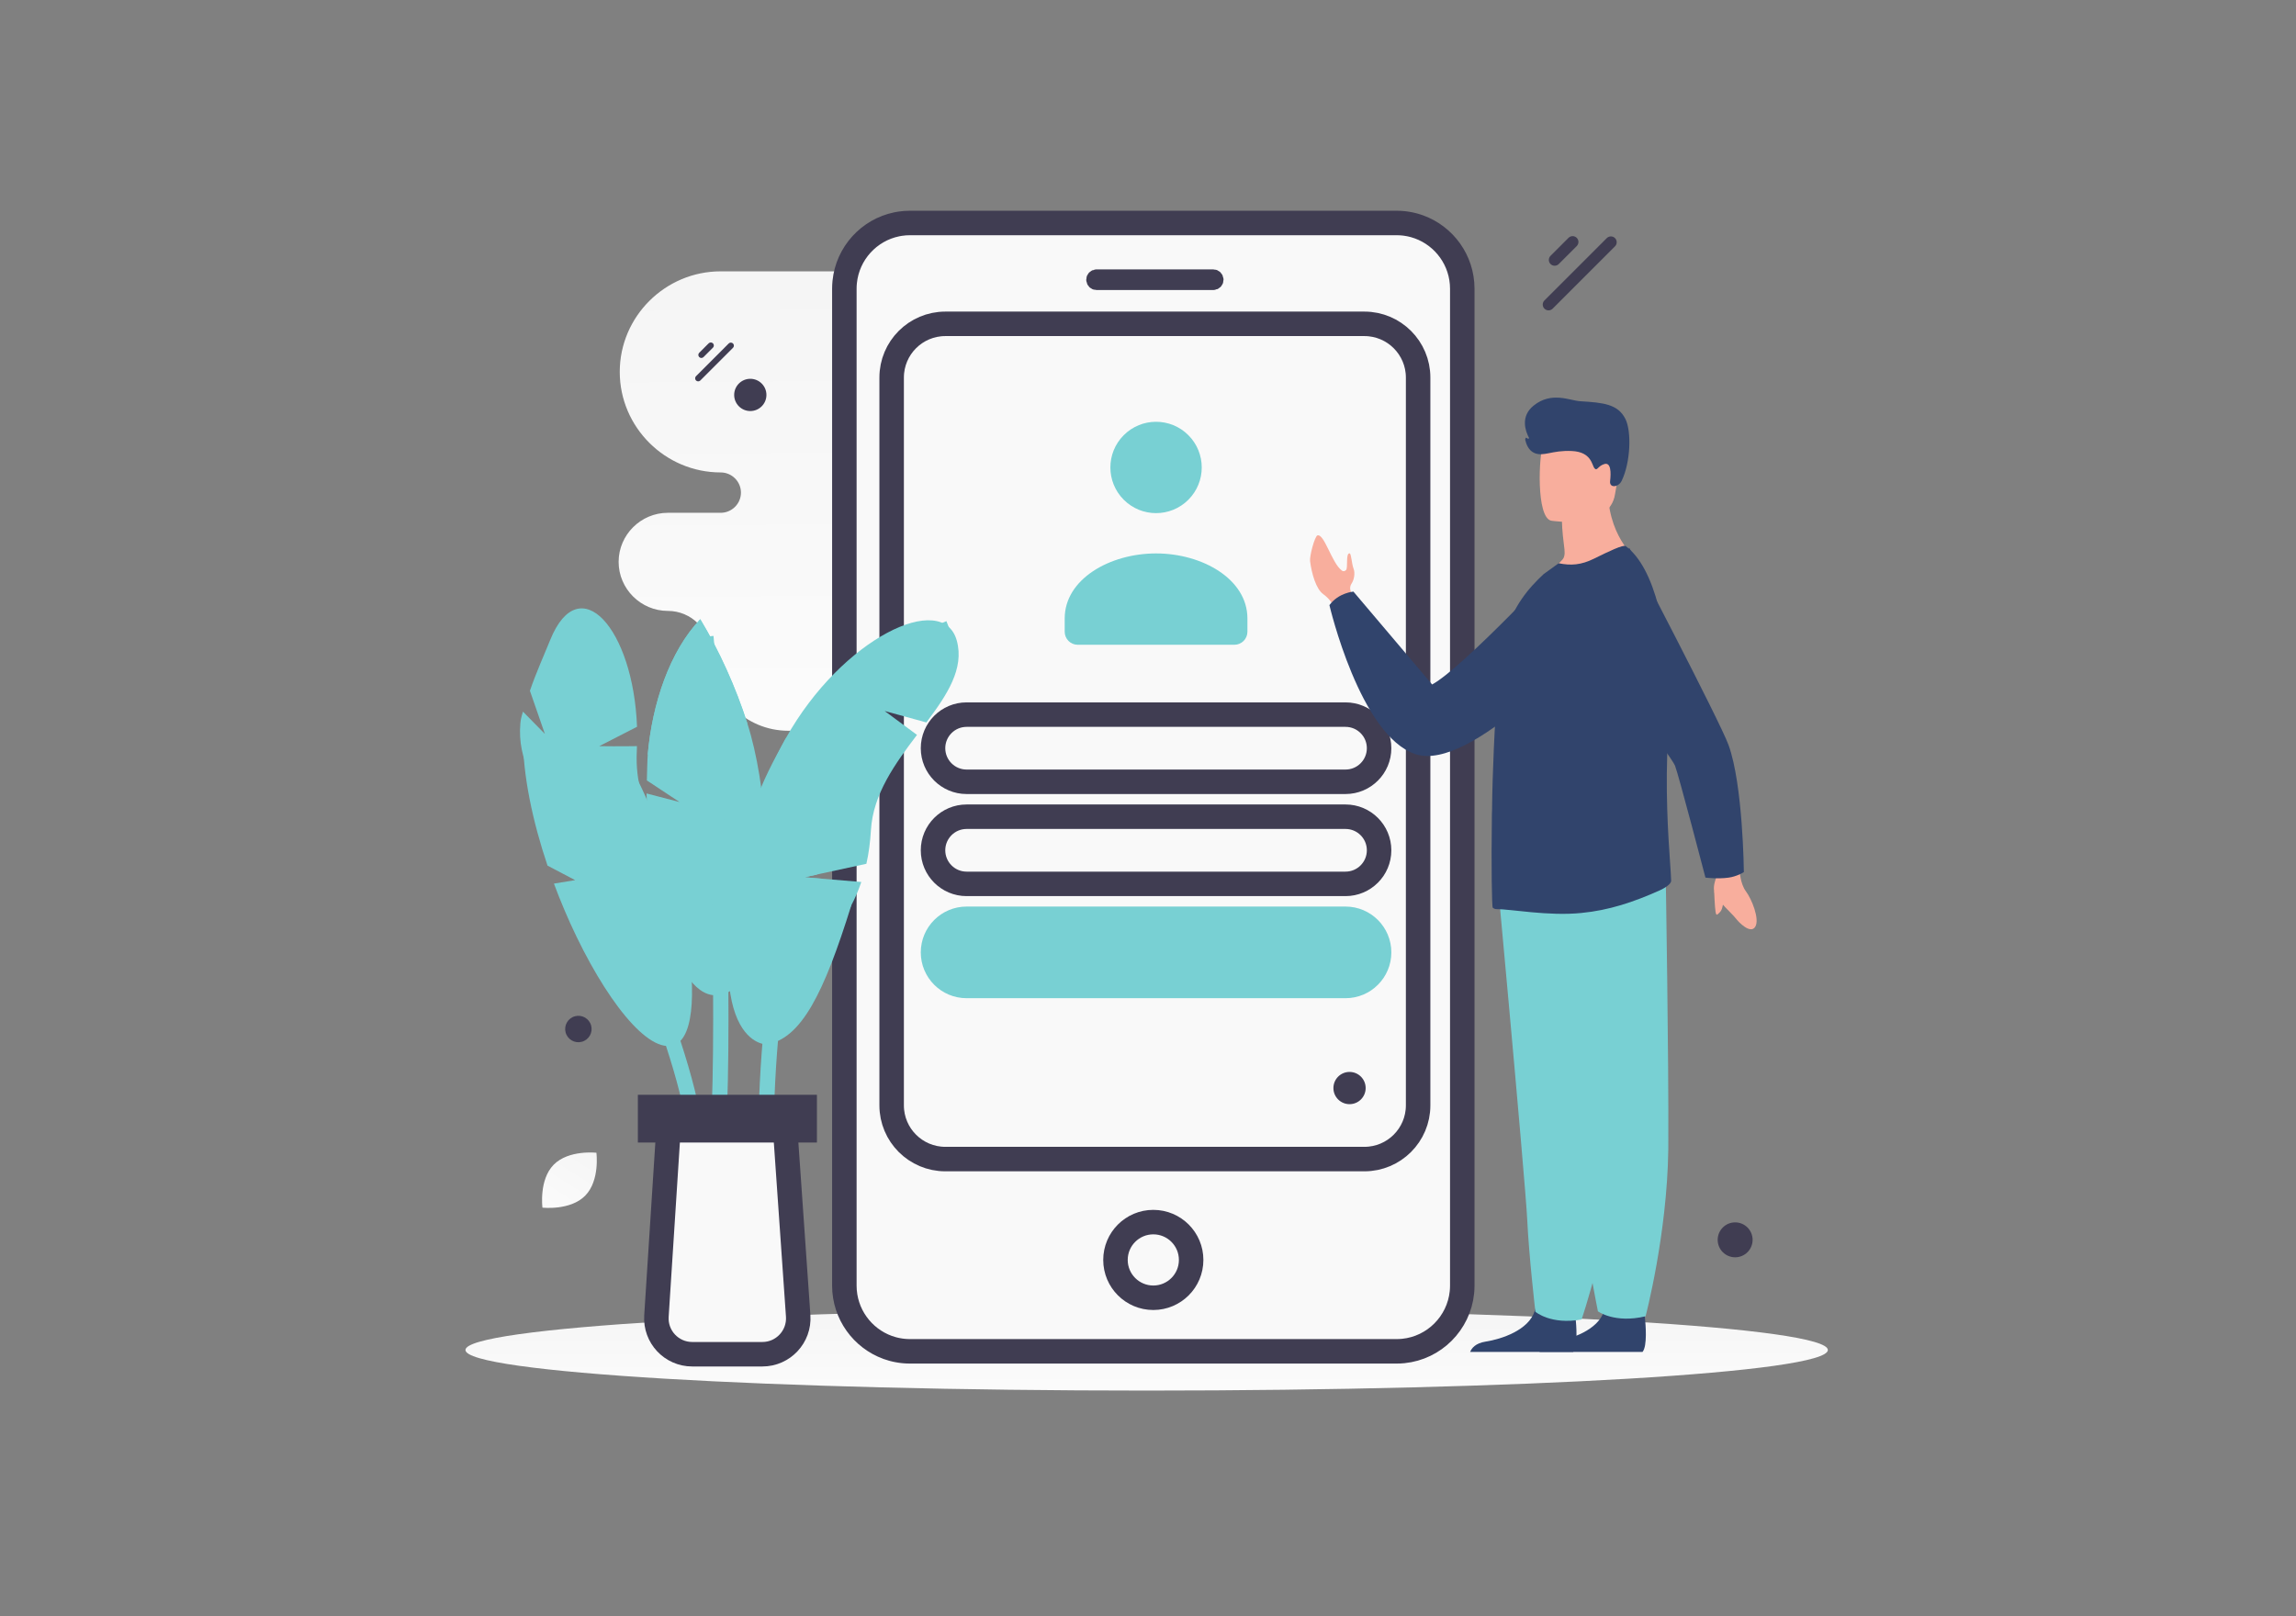 <svg width="375" height="264" viewBox="0 0 375 264" fill="none" xmlns="http://www.w3.org/2000/svg">
<rect x="0" y="0" width="375" height="264" fill="#808080" stroke="none"/>
<path d="M187.281 227.174C248.727 227.174 298.539 224.205 298.539 220.543C298.539 216.88 248.727 213.912 187.281 213.912C125.834 213.912 76.022 216.88 76.022 220.543C76.022 224.205 125.834 227.174 187.281 227.174Z" fill="url(#paint0_linear)"/>
<path fill-rule="evenodd" clip-rule="evenodd" d="M117.709 44.328C108.641 44.328 101.223 51.719 101.223 60.754C101.223 69.789 108.641 77.18 117.709 77.18C119.528 77.18 121.018 78.664 121.018 80.477C121.018 82.29 119.528 83.774 117.709 83.774H109.082C104.659 83.774 101.039 87.381 101.039 91.788C101.039 96.195 104.659 99.802 109.082 99.802C112.908 99.802 116.039 102.921 116.039 106.733C116.039 113.688 121.75 119.379 128.731 119.379H203.233C212.302 119.379 219.72 111.988 219.72 102.953C219.72 93.918 212.302 86.527 203.233 86.527H201.639C199.82 86.527 198.33 85.044 198.33 83.23C198.33 81.417 199.818 79.933 201.639 79.933H212.373C216.797 79.933 220.417 76.326 220.417 71.918C220.417 67.516 216.806 63.913 212.39 63.904H203.752C199.926 63.904 196.796 60.785 196.796 56.973C196.796 50.018 191.085 44.328 184.104 44.328H117.709Z" fill="url(#paint1_linear)"/>
<path d="M231.758 37.066C231.534 36.986 231.308 36.913 231.08 36.848C231.004 36.826 230.929 36.803 230.854 36.784C230.691 36.743 230.528 36.704 230.365 36.667C230.287 36.649 230.209 36.635 230.129 36.62C229.966 36.589 229.801 36.562 229.636 36.537C229.54 36.524 229.443 36.511 229.347 36.5C229.277 36.492 229.206 36.484 229.135 36.477C229.024 36.467 228.913 36.459 228.802 36.452C228.743 36.449 228.685 36.443 228.626 36.441C228.455 36.432 228.282 36.428 228.109 36.428H148.624C148.078 36.426 147.532 36.468 146.992 36.552C146.816 36.579 146.64 36.61 146.465 36.646C141.929 37.575 138.437 41.377 137.962 46.072C137.925 46.438 137.906 46.804 137.906 47.171V210.019C137.906 214.669 140.853 218.627 144.977 220.124C144.996 220.131 145.014 220.136 145.033 220.142C145.237 220.214 145.445 220.281 145.654 220.34C145.73 220.362 145.805 220.386 145.882 220.405C145.963 220.425 146.043 220.445 146.123 220.465C146.205 220.484 146.288 220.504 146.37 220.522C146.448 220.539 146.527 220.554 146.606 220.569C146.769 220.6 146.933 220.627 147.098 220.652C147.193 220.666 147.29 220.677 147.387 220.688C147.457 220.696 147.528 220.705 147.599 220.711C147.709 220.722 147.821 220.73 147.932 220.737C147.991 220.74 148.05 220.746 148.108 220.748C148.279 220.756 148.452 220.761 148.625 220.761H228.111C228.481 220.761 228.847 220.742 229.208 220.706C234.251 220.192 238.262 216.172 238.775 211.115C238.812 210.754 238.83 210.387 238.83 210.016V47.171C238.828 42.521 235.881 38.562 231.758 37.066V37.066Z" fill="#F9F9F9" stroke="#403D52" stroke-width="4"/>
<path d="M188.367 212.01C191.78 212.01 194.546 209.243 194.546 205.831C194.546 202.419 191.78 199.652 188.367 199.652C184.955 199.652 182.188 202.419 182.188 205.831C182.188 209.243 184.955 212.01 188.367 212.01Z" fill="#F9F9F9" stroke="#403D52" stroke-width="4"/>
<path d="M198.151 45.18H179.099C178.814 45.18 178.584 45.411 178.584 45.695C178.584 45.979 178.814 46.21 179.099 46.21H198.151C198.435 46.21 198.665 45.979 198.665 45.695C198.665 45.411 198.435 45.18 198.151 45.18Z" fill="#F9F9F9" stroke="#403D52" stroke-width="2.346"/>
<path d="M222.841 52.904H154.408C149.56 52.904 145.63 56.834 145.63 61.682V180.576C145.63 185.424 149.56 189.354 154.408 189.354H222.841C227.689 189.354 231.619 185.424 231.619 180.576V61.682C231.619 56.834 227.689 52.904 222.841 52.904Z" fill="#F9F9F9" stroke="#403D52" stroke-width="4"/>
<path fill-rule="evenodd" clip-rule="evenodd" d="M173.894 101.075V103.204C173.895 103.769 174.12 104.311 174.519 104.71C174.919 105.11 175.461 105.334 176.026 105.334H201.607C202.172 105.334 202.714 105.11 203.114 104.71C203.513 104.311 203.738 103.769 203.739 103.204V101.041C203.739 94.598 196.367 90.412 188.817 90.412C181.266 90.412 173.894 94.6 173.894 101.041V101.075ZM183.541 71.091C180.627 74.005 180.627 78.729 183.541 81.643C186.454 84.557 191.179 84.557 194.092 81.643C197.006 78.729 197.006 74.005 194.092 71.091C191.179 68.177 186.454 68.177 183.541 71.091Z" fill="#78D0D3"/>
<path d="M219.758 116.745H157.875C154.845 116.745 152.389 119.201 152.389 122.231C152.389 125.261 154.845 127.718 157.875 127.718H219.758C222.788 127.718 225.244 125.261 225.244 122.231C225.244 119.201 222.788 116.745 219.758 116.745Z" fill="#F9F9F9" stroke="#403D52" stroke-width="4"/>
<path d="M219.758 133.423H157.875C154.845 133.423 152.389 135.879 152.389 138.909C152.389 141.939 154.845 144.395 157.875 144.395H219.758C222.788 144.395 225.244 141.939 225.244 138.909C225.244 135.879 222.788 133.423 219.758 133.423Z" fill="#F9F9F9" stroke="#403D52" stroke-width="4"/>
<path d="M219.758 150.101H157.875C154.845 150.101 152.389 152.557 152.389 155.587C152.389 158.617 154.845 161.073 157.875 161.073H219.758C222.788 161.073 225.244 158.617 225.244 155.587C225.244 152.557 222.788 150.101 219.758 150.101Z" fill="#78D0D3" stroke="#78D0D3" stroke-width="4"/>
<path fill-rule="evenodd" clip-rule="evenodd" d="M129.036 135.533H127.809C127.512 135.533 127.274 135.292 127.274 134.998V133.771C127.274 133.474 127.515 133.235 127.809 133.235H129.036C129.33 133.235 129.571 133.477 129.571 133.771V134.998C129.574 135.292 129.332 135.533 129.036 135.533ZM124.782 135.533H123.556C123.262 135.533 123.02 135.292 123.02 134.998V133.771C123.02 133.474 123.262 133.235 123.556 133.235H124.782C125.076 133.235 125.318 133.477 125.318 133.771V134.998C125.318 135.292 125.076 135.533 124.782 135.533ZM120.527 135.533H119.3C119.006 135.533 118.765 135.292 118.765 134.998V133.771C118.765 133.474 119.006 133.235 119.3 133.235H120.527C120.821 133.235 121.062 133.477 121.062 133.771V134.998C121.065 135.292 120.823 135.533 120.527 135.533ZM116.274 135.533H115.047C114.753 135.533 114.511 135.292 114.511 134.998V133.771C114.511 133.474 114.753 133.235 115.047 133.235H116.274C116.57 133.235 116.811 133.477 116.811 133.771V134.998C116.81 135.14 116.753 135.275 116.652 135.375C116.552 135.476 116.416 135.532 116.274 135.533ZM112.02 135.533H110.794C110.497 135.533 110.256 135.292 110.256 134.998V133.771C110.256 133.474 110.497 133.235 110.794 133.235H112.02C112.314 133.235 112.556 133.477 112.556 133.771V134.998C112.556 135.292 112.314 135.533 112.02 135.533ZM124.627 130.895H123.4C123.106 130.895 122.864 130.654 122.864 130.36V129.131C122.864 128.836 123.106 128.595 123.4 128.595H124.627C124.923 128.595 125.162 128.836 125.162 129.131V130.357C125.163 130.428 125.149 130.498 125.122 130.563C125.096 130.628 125.056 130.688 125.006 130.738C124.957 130.788 124.897 130.827 124.832 130.855C124.767 130.882 124.697 130.895 124.627 130.895ZM120.373 130.895H119.147C118.853 130.895 118.611 130.654 118.611 130.36V129.131C118.611 128.836 118.853 128.595 119.147 128.595H120.373C120.667 128.595 120.909 128.836 120.909 129.131V130.357C120.909 130.428 120.896 130.498 120.869 130.563C120.842 130.628 120.803 130.688 120.753 130.738C120.703 130.788 120.644 130.827 120.579 130.855C120.514 130.882 120.444 130.895 120.373 130.895ZM116.12 130.895H114.893C114.597 130.895 114.356 130.654 114.356 130.36V129.131C114.356 128.836 114.597 128.595 114.893 128.595H116.12C116.415 128.595 116.655 128.836 116.655 129.131V130.357C116.655 130.654 116.415 130.895 116.12 130.895ZM120.527 140.515H119.3C119.006 140.515 118.765 140.274 118.765 139.98V138.753C118.765 138.456 119.006 138.218 119.3 138.218H120.527C120.821 138.218 121.062 138.459 121.062 138.753V139.98C121.065 140.274 120.823 140.515 120.527 140.515ZM116.274 140.515H115.047C114.753 140.515 114.511 140.274 114.511 139.98V138.753C114.511 138.456 114.753 138.218 115.047 138.218H116.274C116.57 138.218 116.811 138.459 116.811 138.753V139.98C116.81 140.122 116.753 140.258 116.652 140.358C116.552 140.458 116.416 140.514 116.274 140.515Z" fill="#403D52"/>
<path d="M253.591 50.425L263.774 40.242C264.145 39.872 264.145 39.271 263.774 38.9L263.774 38.9C263.403 38.529 262.802 38.529 262.431 38.9L252.248 49.083C251.878 49.453 251.878 50.054 252.248 50.425L252.249 50.425C252.619 50.796 253.22 50.796 253.591 50.425Z" fill="#403D52"/>
<path d="M254.589 43.135L257.526 40.198C257.896 39.827 257.896 39.226 257.526 38.855L257.525 38.855C257.154 38.484 256.553 38.484 256.183 38.855L253.246 41.792C252.875 42.162 252.875 42.764 253.246 43.134L253.246 43.135C253.617 43.505 254.218 43.505 254.589 43.135Z" fill="#403D52"/>
<path d="M114.383 62.156L119.721 56.818C119.915 56.624 119.915 56.309 119.721 56.114C119.526 55.92 119.211 55.92 119.017 56.114L113.68 61.452C113.485 61.646 113.485 61.961 113.68 62.156C113.874 62.35 114.189 62.35 114.383 62.156Z" fill="#403D52"/>
<path d="M114.906 58.334L116.445 56.795C116.64 56.601 116.64 56.286 116.445 56.091C116.251 55.897 115.936 55.897 115.741 56.091L114.202 57.63C114.008 57.825 114.008 58.14 114.202 58.334C114.396 58.529 114.712 58.529 114.906 58.334Z" fill="#403D52"/>
<path d="M217.783 177.751C217.783 179.205 218.962 180.384 220.417 180.384C221.871 180.384 223.05 179.205 223.05 177.751C223.05 176.296 221.871 175.117 220.417 175.117C218.962 175.117 217.783 176.296 217.783 177.751Z" fill="#403D52"/>
<path d="M119.911 64.517C119.911 65.971 121.09 67.15 122.544 67.15C123.999 67.15 125.178 65.971 125.178 64.517C125.178 63.063 123.999 61.884 122.544 61.884C121.09 61.884 119.911 63.063 119.911 64.517Z" fill="#403D52"/>
<path d="M95.025 170.192C96.177 169.883 96.86 168.699 96.552 167.547C96.243 166.396 95.059 165.712 93.908 166.021C92.756 166.329 92.073 167.513 92.381 168.665C92.69 169.817 93.874 170.5 95.025 170.192Z" fill="#403D52"/>
<path d="M213.973 91.684C214.238 93.734 214.949 96.206 216.098 97.046C217.403 97.998 217.806 99.01 217.806 99.01L219.131 98.602L220.716 98.113C220.716 98.113 220.718 97.951 220.708 97.682C220.696 97.327 220.668 96.973 220.623 96.621C220.623 96.621 220.321 95.971 220.745 95.34C221.168 94.71 221.362 93.629 221.064 92.874C220.768 92.121 220.706 90.416 220.425 90.402C219.746 90.364 220.212 92.794 219.836 93.136C219.499 93.449 219.21 93.249 219.159 93.206L219.148 93.197C217.503 91.968 216.286 87.112 215.167 87.472C214.75 87.606 213.858 90.811 213.973 91.684ZM280.863 142.142C280.863 142.142 279.459 144.573 280.088 145.975C280.715 147.378 282.893 149.248 283.455 149.982C284.014 150.714 285.914 152.649 286.679 151.404C287.444 150.162 286.093 146.858 285.157 145.613C284.221 144.364 284.132 142.224 284.132 142.224L280.863 142.142Z" fill="#F8AE9D"/>
<path d="M279.964 145.57C279.964 145.57 280.071 148.249 280.198 148.964C280.327 149.681 280.453 149.462 280.943 148.981C281.433 148.5 281.428 147.098 281.611 147.006C281.795 146.913 279.964 145.57 279.964 145.57Z" fill="#F8AE9D"/>
<path d="M255.392 91.39C255.392 91.39 239.007 109.053 233.905 111.821L221.053 96.65C221.053 96.65 218.641 96.819 217.131 98.854C217.131 98.854 222.117 120.25 231.215 123.213C240.312 126.176 258.86 105.343 258.86 105.343L255.392 91.39ZM240.115 220.861H256.941C257.75 219.909 257.452 216.39 257.331 215.24C257.305 215.007 257.288 214.874 257.288 214.874C257.288 214.874 251.542 210.437 250.753 213.835C250.729 213.941 250.701 214.045 250.668 214.149C249.675 217.327 245.214 218.77 242.64 219.173C240.964 219.434 240.344 220.274 240.115 220.861Z" fill="#31446C"/>
<path d="M251.443 220.861H268.27C269.079 219.908 268.781 216.389 268.659 215.239C268.634 215.007 268.617 214.873 268.617 214.873C268.617 214.873 262.871 210.436 262.082 213.834C262.058 213.94 262.03 214.045 261.997 214.148C261.003 217.326 256.543 218.77 253.968 219.173C252.292 219.434 251.673 220.274 251.443 220.861Z" fill="#31446C"/>
<path d="M244.711 145.204C244.711 145.204 245.516 153.911 246.461 164.375C247.746 178.591 249.292 196.054 249.445 199.362C249.71 205.107 250.769 214.295 250.769 214.295C250.769 214.295 253.284 216.478 258.318 215.557C258.318 215.557 262.806 202.44 264.087 188.561L264.145 187.875C265.338 173.747 267.19 143.996 267.19 143.996L244.711 145.204Z" fill="#78D0D3"/>
<path d="M249.274 145.8C249.274 145.8 250.791 154.42 252.593 164.782C255.041 178.859 258.015 196.151 258.437 199.436C259.167 205.139 260.983 214.223 260.983 214.223C260.983 214.223 263.718 216.248 268.769 215.035C268.769 215.035 272.285 201.712 272.477 187.819L272.481 187.133C272.563 172.998 272.062 143.271 272.062 143.271L249.274 145.8Z" fill="#78D0D3"/>
<path d="M251.881 94.571C257.662 96.397 267.204 91.249 267.204 91.249C267.204 91.249 262.337 87.468 262.615 79.147L258.145 82.751L255.108 85.198C255.108 85.198 255.12 86.641 255.452 89.169C255.54 89.834 255.701 90.873 255.202 91.406C253.266 93.472 251.881 94.571 251.881 94.571Z" fill="#F8AE9D"/>
<path d="M253.34 85.062C253.34 85.062 262.892 86.649 263.789 80.685C264.686 74.721 266.522 70.909 260.461 69.644C254.401 68.379 252.87 70.475 252.087 72.393C251.304 74.311 250.88 84.495 253.34 85.062Z" fill="#F8AE9D"/>
<path d="M243.809 148.289C243.984 148.433 244.186 148.521 244.418 148.521C246.59 148.492 252.922 149.699 258.28 149.148C262.797 148.714 266.797 147.376 271.089 145.452C271.66 145.196 272.971 144.495 272.943 143.859C272.923 143.16 272.855 142.149 272.766 140.874C272.462 136.441 271.934 128.82 272.45 120.025C272.542 118.387 272.592 116.764 272.598 115.164C272.642 103.244 270.28 92.761 265.529 89.214C265.123 88.924 262.632 90.141 260.344 91.268C258.23 92.311 256.572 92.421 254.574 92.017L252.122 93.787C249.689 96.045 247.025 99.116 245.866 103.777C244.881 107.745 244.302 114.898 243.984 122.311C243.84 125.671 243.723 129.06 243.693 132.273V132.387C243.665 132.706 243.665 133.054 243.665 133.372C243.549 141.629 243.665 148.173 243.809 148.289Z" fill="#31446C"/>
<path d="M282.296 143.38C280.483 143.626 278.548 143.372 278.548 143.372C278.548 143.372 274.176 126.623 273.577 125.083C272.979 123.542 258.884 104.891 258.884 104.891L266.096 89.488C266.096 89.488 280.874 117.757 282.312 121.693C284.69 128.196 284.821 142.475 284.821 142.475C284.821 142.475 283.721 143.188 282.296 143.38ZM264.864 78.549C264.344 79.624 262.835 79.783 262.974 78.597C263.132 77.247 263.13 75.482 262.033 75.81C260.936 76.138 260.88 77.017 260.429 76.505C259.979 75.992 259.971 73.83 256.704 73.678C253.436 73.528 252.109 74.665 250.591 73.996C249.682 73.596 249.288 72.612 249.118 71.886C249.071 71.681 249.22 71.394 249.357 71.554C249.487 71.705 249.813 71.696 249.72 71.52C249.145 70.428 248.284 68.044 250.477 66.268C253.412 63.892 256.403 65.448 258.101 65.549C261.843 65.776 264.26 66 265.481 68.459C266.493 70.498 266.32 75.537 264.864 78.549Z" fill="#31446C"/>
<path d="M95.579 195.333C93.146 197.809 88.597 197.287 88.597 197.287C88.597 197.287 87.996 192.751 90.43 190.277C92.863 187.801 97.409 188.321 97.409 188.321C97.409 188.321 98.011 192.857 95.579 195.333Z" fill="url(#paint2_linear)"/>
<path d="M283.397 205.401C284.973 205.401 286.25 204.124 286.25 202.548C286.25 200.973 284.973 199.695 283.397 199.695C281.822 199.695 280.545 200.973 280.545 202.548C280.545 204.124 281.822 205.401 283.397 205.401Z" fill="#403D52"/>
<path d="M151.301 118.023L144.495 116.157L149.769 120.056C146.243 124.7 142.579 129.719 142.245 135.639C142.128 137.571 141.894 139.404 141.504 141.114L133.468 142.857L131.373 143.308L134.058 143.531L140.674 144.088C140.212 145.452 139.666 146.733 139.031 147.919C136.063 153.5 130.855 169.706 125.18 170.615H125.175C125.002 170.269 116.876 154.29 124.378 129.852C125.348 126.712 126.639 123.681 128.232 120.807C128.282 120.713 128.333 120.624 128.383 120.535C137.494 104.261 154.013 96.369 156.274 104.668C157.516 109.212 154.72 113.484 151.301 118.023Z" fill="#78D0D3"/>
<path d="M139.032 147.93C134.559 162.299 130.856 169.718 125.181 170.625H125.175C124.947 170.625 112.516 170.447 123.332 131.395C124.24 128.126 126.629 123.692 128.233 120.818C128.283 120.724 128.333 120.635 128.383 120.545C127.893 124.661 127.67 130.793 129.475 136.346C129.475 136.346 130.717 139.47 133.468 142.868L131.374 143.319L134.058 143.542C135.389 145.073 137.038 146.632 139.032 147.93Z" fill="#78D0D3"/>
<path d="M125.091 189.389C124.696 133.551 144.523 106.812 155.033 102.635" stroke="#78D0D3" stroke-width="2.5" stroke-miterlimit="10"/>
<path d="M125.047 136.441L121.31 139.81L125.136 138.652C125.425 150.37 123.309 161.508 117.623 162.533C110.082 163.909 105.86 143.792 105.599 129.624L110.99 131.027L105.649 127.496C105.677 126.616 105.727 124.06 105.794 123.28C106.54 114.949 109.341 106.449 114.37 101.159C117.5 106.333 120.173 112.298 122.067 118.201C123.654 123.136 124.724 129.785 125.047 136.441Z" fill="#78D0D3"/>
<path d="M105.788 123.28L122.067 118.201C120.179 112.298 117.495 106.338 114.371 101.159C109.347 106.449 106.535 114.949 105.788 123.28Z" fill="#78D0D3"/>
<path d="M115.29 104.005C117.517 127.513 118.458 172.235 117.105 188.375" stroke="#78D0D3" stroke-width="2.5" stroke-miterlimit="10"/>
<path d="M110.216 170.67C105.916 172.43 98.692 163.079 93.134 150.826C92.812 150.107 92.497 149.385 92.188 148.66C91.582 147.236 91.01 145.799 90.472 144.349L93.942 143.787L89.425 141.414C86.992 134.179 85.393 126.672 85.404 120.256L102.04 123.586C105.994 130.069 109.219 139.086 111.129 147.512L109.419 152.441L111.814 150.793C113.713 160.801 113.535 169.317 110.216 170.67Z" fill="#78D0D3"/>
<path d="M90.322 123.966C102.53 149.534 114.721 177.91 113.736 189.989" stroke="#78D0D3" stroke-width="2.5" stroke-miterlimit="10"/>
<path d="M113.021 140.118C113.021 140.118 108.087 137.729 105.508 131.713L95.673 130.447L104.722 129.438C104.18 127.507 103.881 125.298 104.006 122.748C104.02 122.459 104.018 122.179 104.033 121.891C101.481 121.939 98.182 121.908 97.87 121.897L104.044 118.732C103.443 102.656 94.623 92.804 89.866 104.542C88.895 106.95 87.663 109.631 86.55 112.844L88.993 119.895L85.415 116.256C85.096 117.302 85.044 117.585 84.987 118.244C84.486 123.985 87.373 129.493 92.192 132.675C98.233 136.644 107.483 141.786 113.021 140.118Z" fill="#78D0D3"/>
<path d="M107.215 215.003L109.234 183.627H128.182L130.365 214.973C130.597 218.359 127.913 221.236 124.518 221.236H113.061C109.675 221.236 106.997 218.379 107.215 215.003Z" fill="#F9F9F9" stroke="#403D52" stroke-width="4"/>
<path d="M106.181 184.651V180.849H131.426V184.651H106.181Z" fill="#403D52" stroke="#403D52" stroke-width="4"/>
<defs>
<linearGradient id="paint0_linear" x1="192.025" y1="234.609" x2="192.001" y2="199.48" gradientUnits="userSpaceOnUse">
<stop stop-color="white"/>
<stop offset="1" stop-color="#EEEEEE"/>
</linearGradient>
<linearGradient id="paint1_linear" x1="163.273" y1="161.456" x2="161.818" y2="-37.331" gradientUnits="userSpaceOnUse">
<stop stop-color="white"/>
<stop offset="1" stop-color="#EEEEEE"/>
</linearGradient>
<linearGradient id="paint2_linear" x1="85.874" y1="203.789" x2="103.459" y2="176.223" gradientUnits="userSpaceOnUse">
<stop stop-color="white"/>
<stop offset="1" stop-color="#EEEEEE"/>
</linearGradient>
</defs>
</svg>
